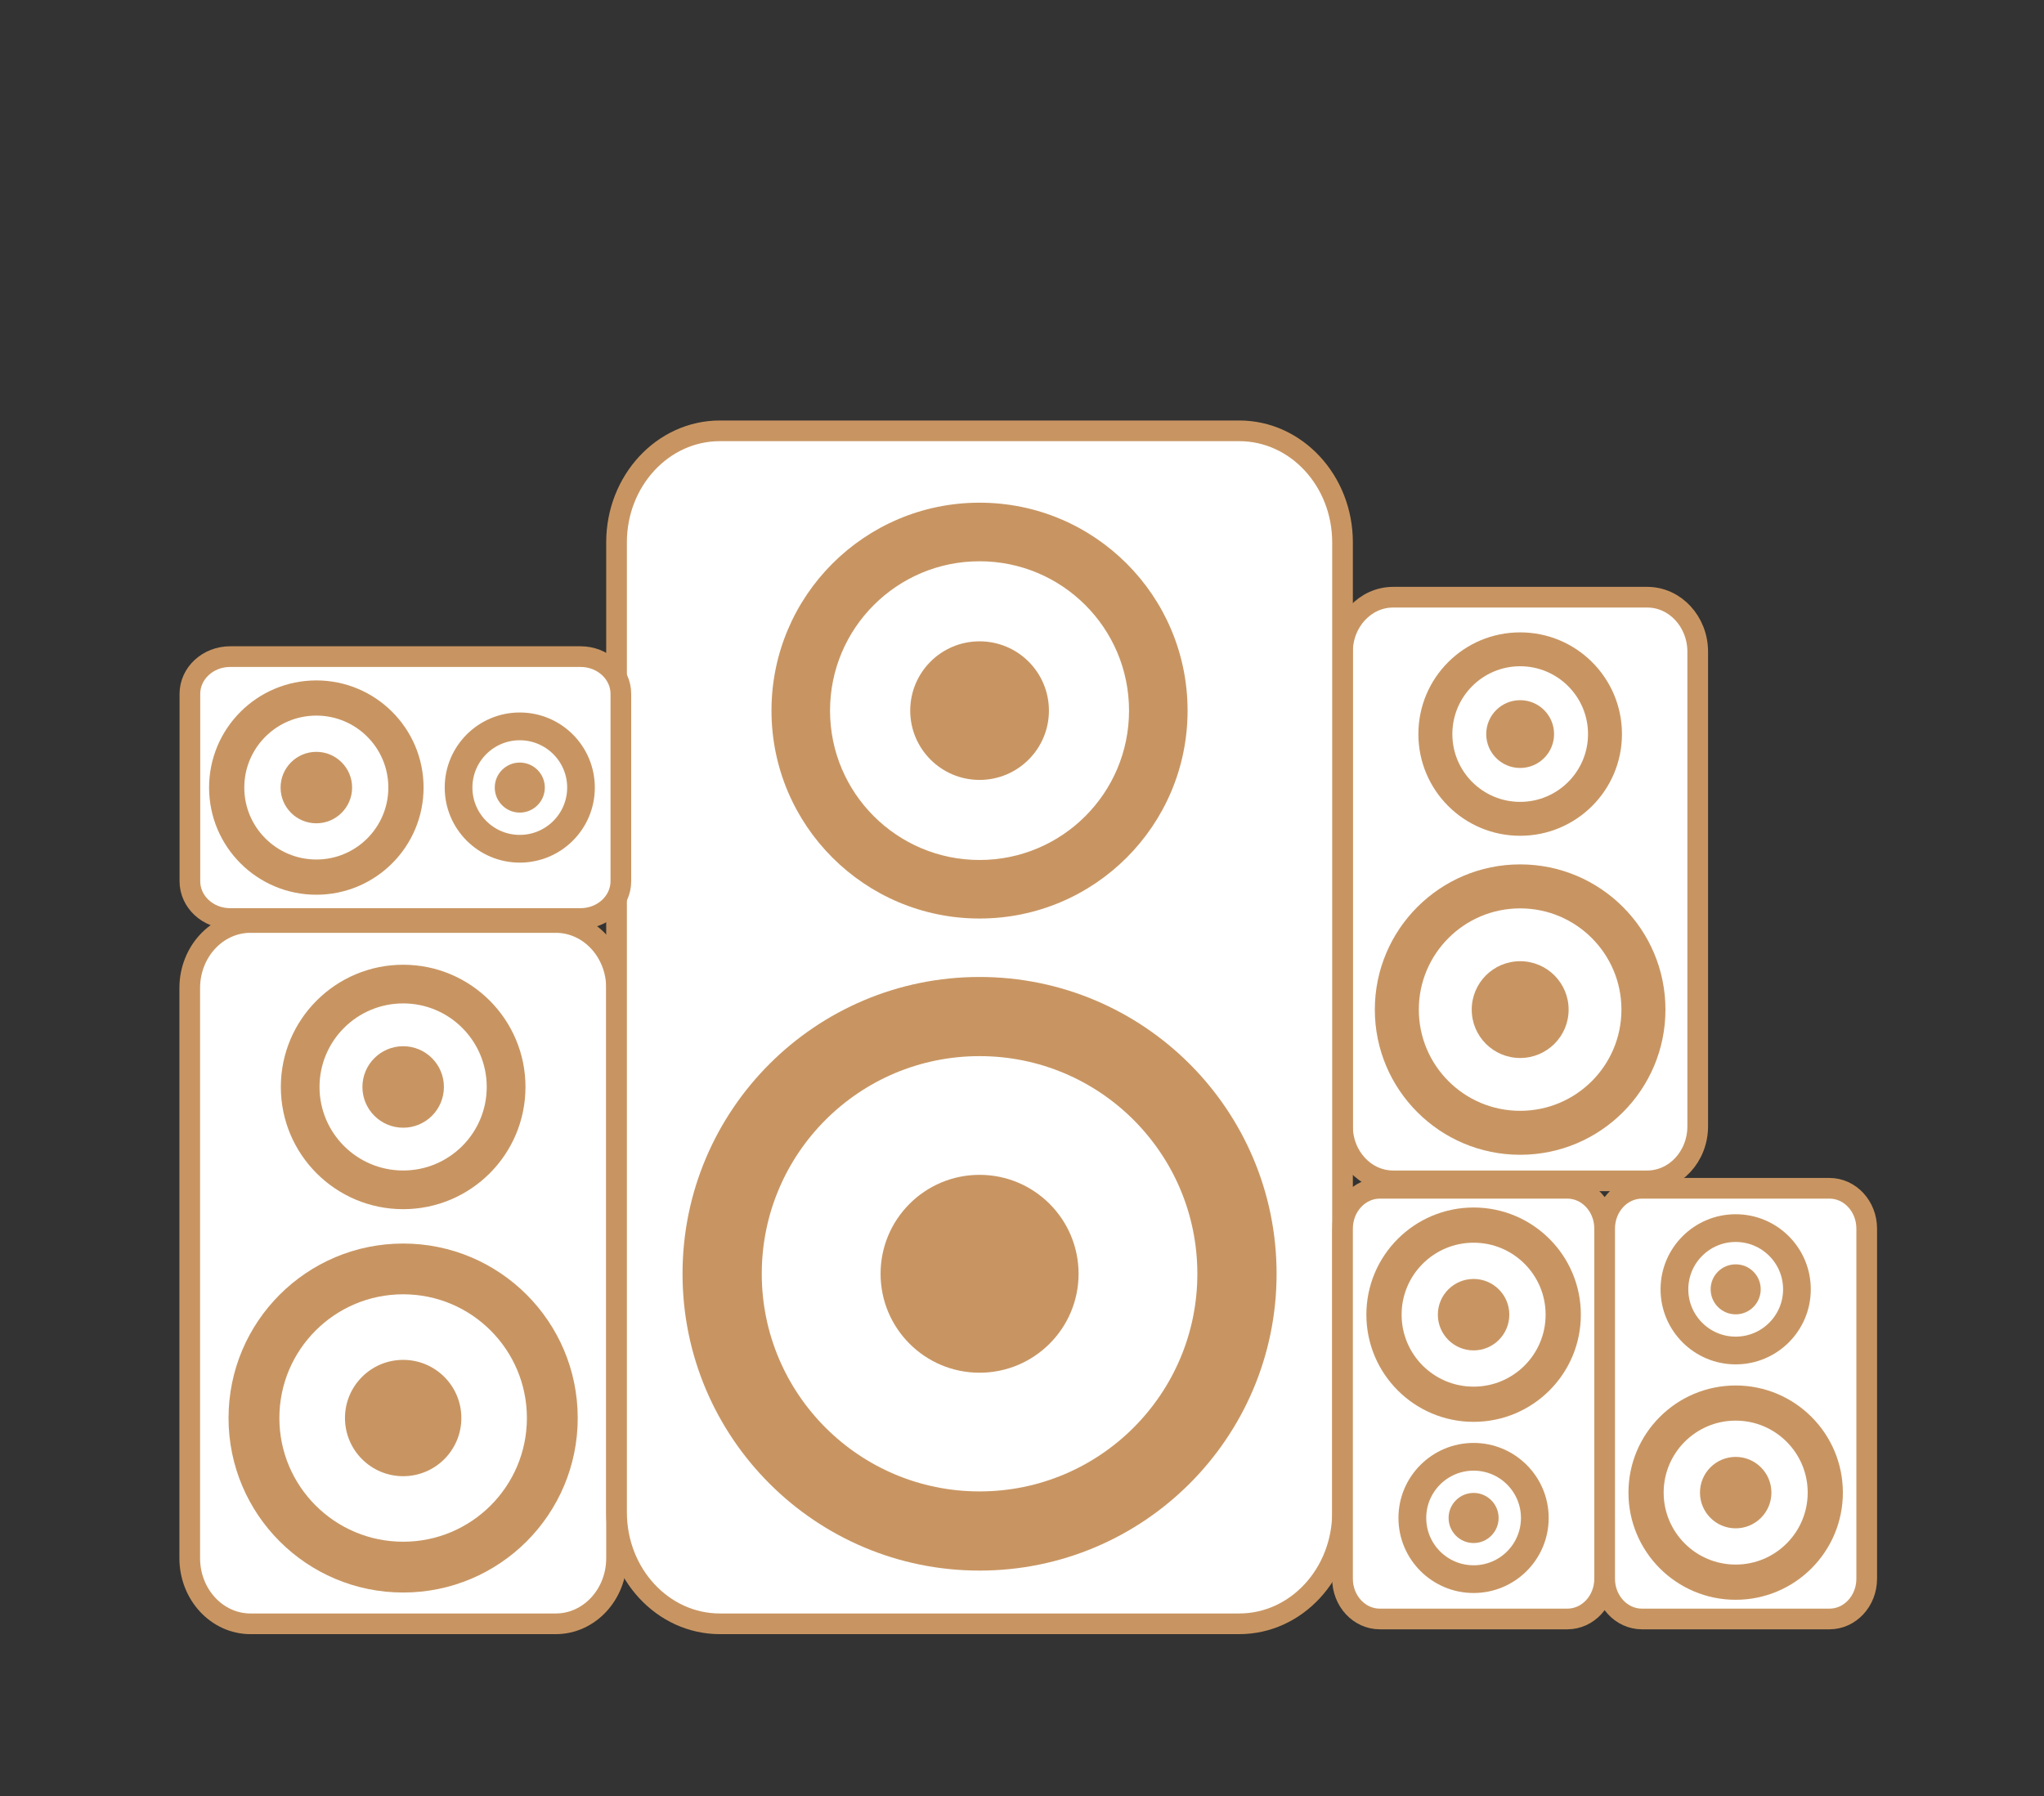 <?xml version="1.0" encoding="utf-8"?>
<!-- Generator: Adobe Illustrator 17.1.0, SVG Export Plug-In . SVG Version: 6.00 Build 0)  -->
<!DOCTYPE svg PUBLIC "-//W3C//DTD SVG 1.1//EN" "http://www.w3.org/Graphics/SVG/1.1/DTD/svg11.dtd">
<svg version="1.1" id="Layer_1" xmlns="http://www.w3.org/2000/svg" xmlns:xlink="http://www.w3.org/1999/xlink" x="0px" y="0px"
	 viewBox="0 0 1024 900" enable-background="new 0 0 1024 900" xml:space="preserve">
<rect x="0" y="0" width="1024" height="900" fill="#333333" stroke="none"/>
<g>
	<g>
		<path fill="#FFFFFF" stroke="#C89562" stroke-width="10.36" stroke-miterlimit="10" d="M308.875,780.735
			c0,18.141-13.619,32.878-30.435,32.878H125.484c-16.801,0-30.427-14.737-30.427-32.878V495.068
			c0-18.149,13.626-32.854,30.427-32.854H278.44c16.816,0,30.435,14.705,30.435,32.854V780.735z"/>
		<path fill="#C89562" d="M289.428,710.505c0,48.289-39.141,87.433-87.439,87.433c-48.314,0-87.494-39.144-87.494-87.433
			c0-48.274,39.18-87.425,87.494-87.425C250.287,623.08,289.428,662.232,289.428,710.505z"/>
		<path fill="#FFFFFF" stroke="#C89562" stroke-width="10.36" stroke-miterlimit="10" d="M269.144,710.505
			c0,37.081-30.062,67.158-67.155,67.158c-37.139,0-67.209-30.078-67.209-67.158c0-37.097,30.07-67.174,67.209-67.174
			C239.082,643.331,269.144,673.408,269.144,710.505z"/>
		<path fill="#C89562" d="M231.128,710.505c0,16.078-13.044,29.147-29.139,29.147c-16.117,0-29.162-13.069-29.162-29.147
			c0-16.094,13.044-29.14,29.162-29.14C218.083,681.366,231.128,694.411,231.128,710.505z"/>
		<path fill="#C89562" d="M263.254,544.628c0,33.809-27.439,61.234-61.264,61.234c-33.849,0-61.296-27.425-61.296-61.234
			c0-33.816,27.447-61.241,61.296-61.241C235.815,483.387,263.254,510.812,263.254,544.628z"/>
		<path fill="#FFFFFF" stroke="#C89562" stroke-width="10.36" stroke-miterlimit="10" d="M249.022,544.628
			c0,25.967-21.068,47.032-47.033,47.032c-26.012,0-47.095-21.065-47.095-47.032c0-25.975,21.084-47.047,47.095-47.047
			C227.954,497.581,249.022,518.653,249.022,544.628z"/>
		<path fill="#C89562" d="M222.39,544.628c0,11.27-9.126,20.414-20.401,20.414c-11.298,0-20.424-9.144-20.424-20.414
			c0-11.269,9.126-20.414,20.424-20.414C213.264,524.214,222.39,533.359,222.39,544.628z"/>
		<path fill="#FFFFFF" stroke="#C89562" stroke-width="10.36" stroke-miterlimit="10" d="M850.519,564.305
			c0,15.131-11.322,27.355-25.305,27.355H697.912c-13.968,0-25.336-12.224-25.336-27.355V326.578
			c0-15.093,11.368-27.348,25.336-27.348h127.302c13.984,0,25.305,12.255,25.305,27.348V564.305z"/>
		<path fill="#C89562" d="M834.355,505.871c0,40.161-32.576,72.736-72.796,72.736c-40.189,0-72.796-32.575-72.796-72.736
			c0-40.175,32.607-72.766,72.796-72.766C801.779,433.105,834.355,465.696,834.355,505.871z"/>
		<path fill="#FFFFFF" stroke="#C89562" stroke-width="10.36" stroke-miterlimit="10" d="M817.485,505.871
			c0,30.869-25.026,55.89-55.926,55.89c-30.884,0-55.941-25.021-55.941-55.89c0-30.869,25.057-55.904,55.941-55.904
			C792.46,449.967,817.485,475.003,817.485,505.871z"/>
		<path fill="#C89562" d="M785.848,505.871c0,13.395-10.871,24.238-24.288,24.238c-13.393,0-24.257-10.843-24.257-24.238
			c0-13.394,10.864-24.253,24.257-24.253C774.976,481.619,785.848,492.477,785.848,505.871z"/>
		<path fill="#C89562" d="M812.566,367.815c0,28.139-22.845,50.957-51.007,50.957c-28.176,0-50.983-22.818-50.983-50.957
			c0-28.169,22.806-50.964,50.983-50.964C789.721,316.851,812.566,339.646,812.566,367.815z"/>
		<path fill="#FFFFFF" stroke="#C89562" stroke-width="10.36" stroke-miterlimit="10" d="M800.747,367.815
			c0,21.608-17.56,39.144-39.187,39.144s-39.141-17.536-39.141-39.144c0-21.615,17.514-39.167,39.141-39.167
			S800.747,346.2,800.747,367.815z"/>
		<path fill="#C89562" d="M778.554,367.815c0,9.385-7.605,16.978-16.995,16.978s-16.987-7.593-16.987-16.978
			c0-9.4,7.597-16.985,16.987-16.985S778.554,358.415,778.554,367.815z"/>
		<path fill="#FFFFFF" stroke="#C89562" stroke-width="10.36" stroke-miterlimit="10" d="M672.576,757.723
			c0,30.853-23.164,55.889-51.744,55.889H360.626c-28.565,0-51.751-25.036-51.751-55.889V271.75
			c0-30.853,23.186-55.881,51.751-55.881h260.206c28.58,0,51.744,25.029,51.744,55.881V757.723z"/>
		<path fill="#C89562" d="M639.542,638.235c0,82.12-66.643,148.713-148.805,148.713c-82.178,0-148.805-66.593-148.805-148.713
			c0-82.136,66.627-148.721,148.805-148.721C572.899,489.515,639.542,556.1,639.542,638.235z"/>
		<path fill="#FFFFFF" stroke="#C89562" stroke-width="10.36" stroke-miterlimit="10" d="M605.026,638.235
			c0,63.071-51.17,114.222-114.289,114.222c-63.135,0-114.288-51.15-114.288-114.222c0-63.102,51.153-114.238,114.288-114.238
			C553.856,523.998,605.026,575.133,605.026,638.235z"/>
		<path fill="#C89562" d="M540.339,638.235c0,27.371-22.225,49.568-49.602,49.568c-27.393,0-49.587-22.197-49.587-49.568
			c0-27.387,22.194-49.576,49.587-49.576C518.114,588.659,540.339,610.849,540.339,638.235z"/>
		<path fill="#C89562" d="M594.953,356.065c0,57.511-46.63,104.163-104.216,104.163c-57.571,0-104.24-46.652-104.24-104.163
			c0-57.556,46.669-104.193,104.24-104.193C548.323,251.872,594.953,298.509,594.953,356.065z"/>
		<path fill="#FFFFFF" stroke="#C89562" stroke-width="10.36" stroke-miterlimit="10" d="M570.804,356.065
			c0,44.186-35.843,80.011-80.067,80.011c-44.209,0-80.083-35.825-80.083-80.011c0-44.224,35.875-80.018,80.083-80.018
			C534.961,276.047,570.804,311.841,570.804,356.065z"/>
		<path fill="#C89562" d="M525.486,356.065c0,19.15-15.543,34.716-34.749,34.716c-19.191,0-34.734-15.566-34.734-34.716
			c0-19.188,15.543-34.723,34.734-34.723C509.943,321.342,525.486,336.877,525.486,356.065z"/>
		<path fill="#FFFFFF" stroke="#C89562" stroke-width="10.36" stroke-miterlimit="10" d="M115.303,460.228
			c-11.159,0-20.168-8.369-20.168-18.685v-93.885c0-10.292,9.009-18.662,20.168-18.662h175.53c11.152,0,20.207,8.369,20.207,18.662
			v93.885c0,10.316-9.055,18.685-20.207,18.685H115.303z"/>
		<path fill="#C89562" d="M158.487,448.307c-29.674,0-53.738-24.043-53.738-53.694c0-29.651,24.063-53.687,53.738-53.687
			c29.642,0.008,53.714,24.036,53.714,53.687C212.201,424.264,188.129,448.307,158.487,448.307z"/>
		<path fill="#FFFFFF" stroke="#C89562" stroke-width="10.36" stroke-miterlimit="10" d="M158.487,435.843
			c-22.791,0-41.283-18.467-41.283-41.231c0-22.772,18.491-41.239,41.283-41.239c22.783,0,41.244,18.467,41.244,41.239
			C199.731,417.376,181.27,435.843,158.487,435.843z"/>
		<path fill="#C89562" d="M158.487,412.514c-9.918,0-17.918-8.02-17.918-17.901c0-9.874,8-17.901,17.918-17.901
			c9.871,0,17.91,8.027,17.91,17.901C176.397,404.494,168.358,412.514,158.487,412.514z"/>
		<path fill="#C89562" d="M260.383,432.221c-20.766,0-37.589-16.823-37.589-37.608c0-20.771,16.823-37.617,37.589-37.617
			c20.797,0,37.612,16.846,37.612,37.617C297.995,415.398,281.179,432.221,260.383,432.221z"/>
		<path fill="#FFFFFF" stroke="#C89562" stroke-width="10.36" stroke-miterlimit="10" d="M260.383,423.504
			c-15.931,0-28.898-12.938-28.898-28.891c0-15.954,12.967-28.884,28.898-28.884c15.954,0,28.937,12.93,28.937,28.884
			C289.319,410.566,276.337,423.504,260.383,423.504z"/>
		<path fill="#C89562" d="M260.383,407.154c-6.906,0-12.517-5.623-12.517-12.541c0-6.926,5.611-12.526,12.517-12.526
			c6.922,0,12.564,5.6,12.564,12.526C272.946,401.531,267.304,407.154,260.383,407.154z"/>
		<path fill="#FFFFFF" stroke="#C89562" stroke-width="10.36" stroke-miterlimit="10" d="M672.576,615.595
			c0-11.145,8.396-20.197,18.693-20.197h93.918c10.336,0,18.702,9.052,18.702,20.197v175.432c0,11.13-8.366,20.166-18.702,20.166
			H691.27c-10.336,0-18.693-9.036-18.693-20.166V615.595z"/>
		<path fill="#C89562" d="M684.527,658.711c0-29.643,24.055-53.687,53.73-53.687c29.666,0,53.715,24.044,53.715,53.687
			c0,29.666-24.048,53.71-53.715,53.71C708.582,712.421,684.527,688.377,684.527,658.711z"/>
		<path fill="#FFFFFF" stroke="#C89562" stroke-width="10.36" stroke-miterlimit="10" d="M696.997,658.711
			c0-22.764,18.453-41.231,41.26-41.231c22.791,0,41.244,18.467,41.244,41.231c0,22.803-18.453,41.254-41.244,41.254
			C715.45,699.964,696.997,681.513,696.997,658.711z"/>
		<path fill="#C89562" d="M720.338,658.711c0-9.866,7.985-17.886,17.918-17.886c9.871,0,17.879,8.02,17.879,17.886
			c0,9.889-8.008,17.909-17.879,17.909C728.324,676.619,720.338,668.599,720.338,658.711z"/>
		<path fill="#C89562" d="M700.597,760.57c0-20.739,16.855-37.585,37.659-37.585c20.75,0,37.597,16.846,37.597,37.585
			c0,20.778-16.847,37.608-37.597,37.608C717.452,798.178,700.597,781.348,700.597,760.57z"/>
		<path fill="#FFFFFF" stroke="#C89562" stroke-width="10.36" stroke-miterlimit="10" d="M709.335,760.57
			c0-15.923,12.936-28.876,28.922-28.876c15.954,0,28.89,12.953,28.89,28.876c0,15.977-12.936,28.899-28.89,28.899
			C722.271,789.469,709.335,776.547,709.335,760.57z"/>
		<path fill="#C89562" d="M725.716,760.57c0-6.903,5.595-12.533,12.54-12.533c6.899,0,12.517,5.63,12.517,12.533
			c0,6.941-5.618,12.572-12.517,12.572C731.311,773.142,725.716,767.511,725.716,760.57z"/>
		<path fill="#FFFFFF" stroke="#C89562" stroke-width="10.36" stroke-miterlimit="10" d="M935.18,791.027
			c0,11.13-8.342,20.166-18.67,20.166h-93.934c-10.305,0-18.685-9.036-18.685-20.166V615.595c0-11.145,8.38-20.197,18.685-20.197
			h93.95c10.313,0,18.654,9.052,18.654,20.197V791.027z"/>
		<path fill="#C89562" d="M923.238,747.874c0,29.651-24.048,53.702-53.699,53.702c-29.682,0-53.715-24.051-53.715-53.702
			c0-29.628,24.032-53.672,53.715-53.672C899.19,694.202,923.238,718.246,923.238,747.874z"/>
		<path fill="#FFFFFF" stroke="#C89562" stroke-width="10.36" stroke-miterlimit="10" d="M910.799,747.874
			c0,22.779-18.469,41.238-41.26,41.238c-22.799,0-41.26-18.459-41.26-41.238c0-22.757,18.461-41.247,41.26-41.247
			C892.33,706.627,910.799,725.117,910.799,747.874z"/>
		<path fill="#C89562" d="M887.441,747.874c0,9.881-8.031,17.901-17.902,17.901c-9.887,0-17.887-8.02-17.887-17.901
			c0-9.882,8-17.886,17.887-17.886C879.41,729.988,887.441,737.992,887.441,747.874z"/>
		<path fill="#C89562" d="M907.167,646.015c0,20.77-16.839,37.608-37.628,37.608c-20.758,0-37.636-16.838-37.636-37.608
			c0-20.771,16.879-37.617,37.636-37.617C890.328,608.398,907.167,625.244,907.167,646.015z"/>
		<path fill="#FFFFFF" stroke="#C89562" stroke-width="10.36" stroke-miterlimit="10" d="M898.468,646.015
			c0,15.946-12.959,28.891-28.929,28.891c-15.954,0-28.914-12.945-28.914-28.891c0-15.954,12.959-28.907,28.914-28.907
			C885.509,617.108,898.468,630.06,898.468,646.015z"/>
		<path fill="#C89562" d="M882.079,646.015c0,6.918-5.611,12.541-12.54,12.541c-6.938,0-12.541-5.623-12.541-12.541
			c0-6.942,5.603-12.51,12.541-12.51C876.468,633.504,882.079,639.072,882.079,646.015z"/>
	</g>
</g>
</svg>
